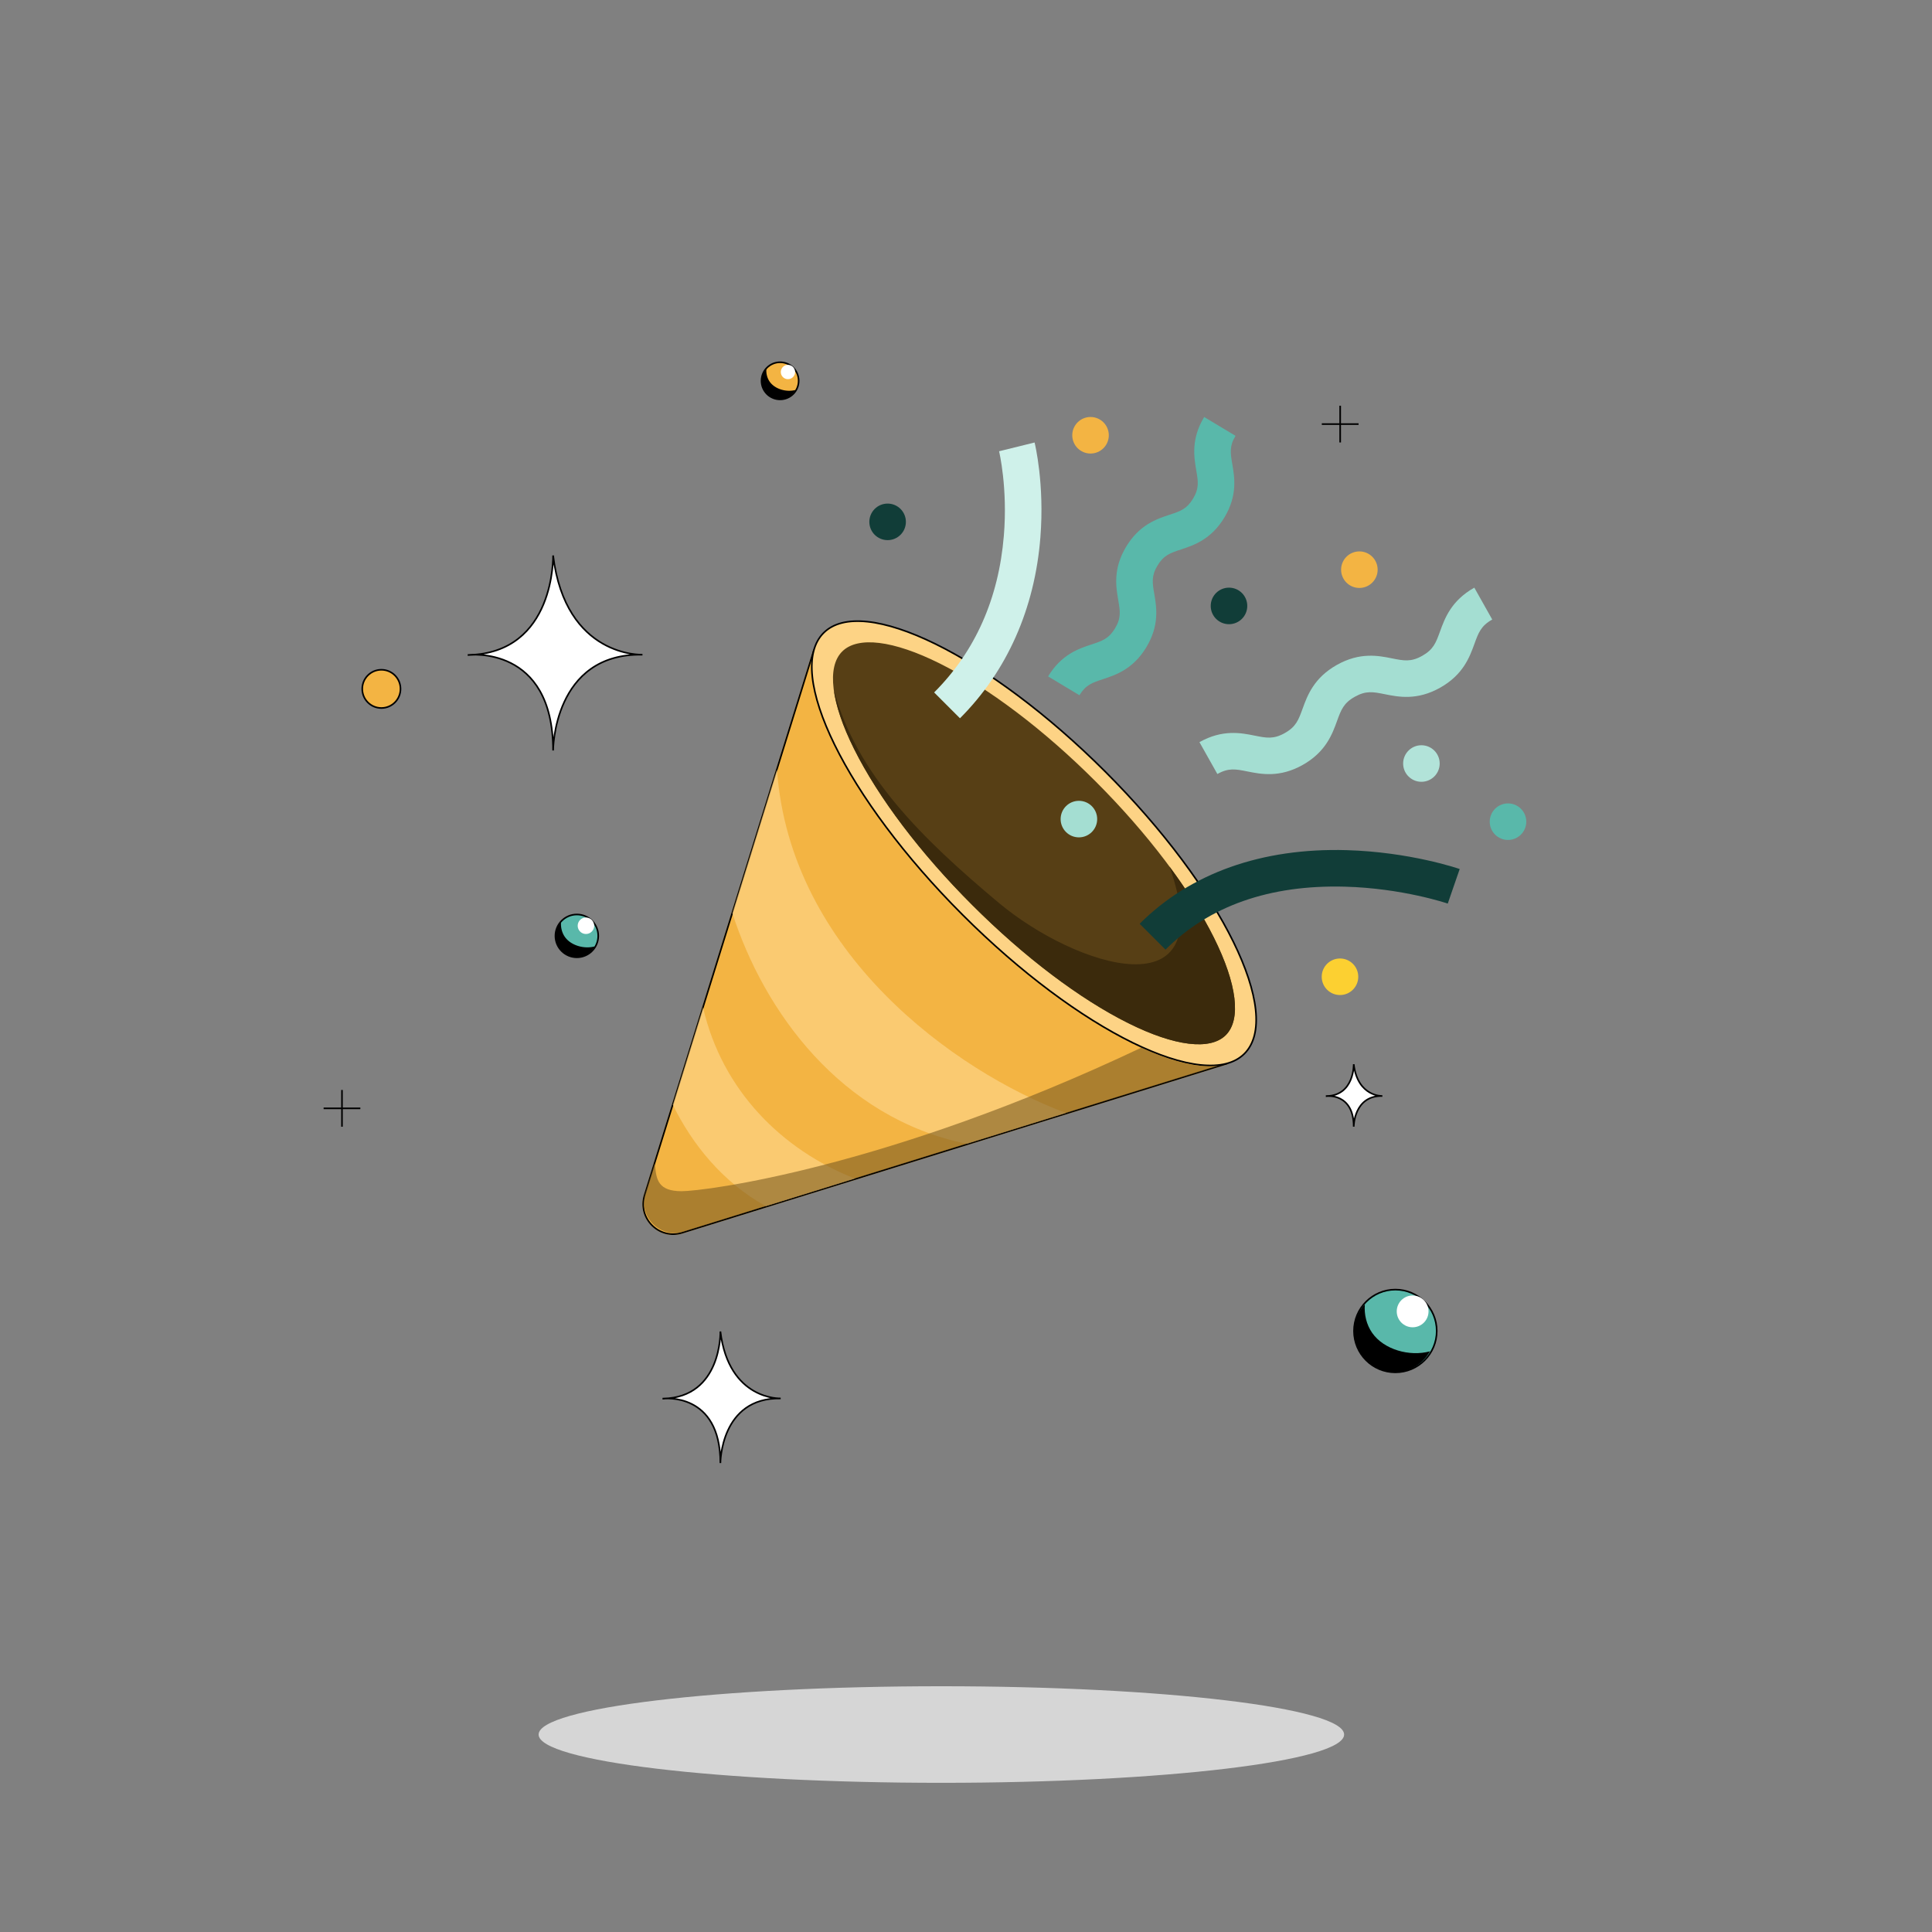 <svg xmlns="http://www.w3.org/2000/svg" fill="none" viewBox="0 0 1200 1200"><rect x="0" y="0" width="1200" height="1200" fill="#808080" stroke="none"/><path fill="#D6D6D6" d="M584.7 1107.34c138.16 0 250.16-13.43 250.16-29.99s-112-29.99-250.16-29.99-250.16 13.43-250.16 29.99 112 29.99 250.16 29.99"/><path fill="#F3B443" d="M762.865 660.88 423.82 766.168c-14.702 4.56-28.494-9.231-23.934-23.931l105.3-339.007z"/><path stroke="#000" d="m400.364 742.385 105.054-338.216 256.508 256.479L423.672 765.69c-14.318 4.441-27.749-8.989-23.308-23.305Z"/><path fill="#FDD385" stroke="#000" d="M686.624 479.408c36.158 36.155 63.874 73.876 79.46 105.623 7.795 15.875 12.543 30.231 13.813 42.134 1.27 11.909-.949 21.279-6.976 27.305-6.027 6.027-15.398 8.245-27.308 6.975-11.904-1.269-26.262-6.017-42.139-13.811-31.75-15.585-69.476-43.297-105.634-79.452s-63.874-73.875-79.46-105.622c-7.795-15.875-12.543-30.231-13.813-42.134-1.27-11.909.949-21.279 6.976-27.305 6.027-6.027 15.398-8.245 27.308-6.975 11.904 1.269 26.262 6.017 42.139 13.811 31.75 15.585 69.475 43.297 105.634 79.451Z"/><path fill="#573F15" d="M761.379 642.918c-9.675 9.663-31.734 6.967-60.561-7.4-30.303-15.111-64.733-41.172-96.944-73.38-32.212-32.197-58.265-66.623-73.377-96.934-14.369-28.812-17.077-50.88-7.412-60.543 9.664-9.663 31.734-6.956 60.561 7.411 30.303 15.111 64.733 41.161 96.944 73.369 32.212 32.208 58.265 66.634 73.377 96.933 14.369 28.813 17.077 50.88 7.412 60.544"/><path fill="#3B2A0C" d="M700.818 635.518c28.827 14.367 50.885 17.063 60.561 7.4 9.664-9.664 6.957-31.731-7.412-60.544-6.999-14.031-16.344-28.949-27.561-44.12 32.506 91.813-58.371 62.427-106.044 22.519-47.584-39.833-88.547-79.828-102.525-132.551 1.336 10.241 5.584 22.794 12.66 36.982 15.112 30.311 41.165 64.737 73.376 96.934 32.212 32.208 66.642 58.269 96.945 73.38"/><path fill="#CFF1EA" d="m596.261 446.144-16.055-16.054c25.498-25.496 40.067-58.258 43.307-97.366 2.463-29.756-2.907-52.212-2.963-52.434l22.048-5.447c.255 1.032 6.236 25.651 3.606 58.912-3.495 44.346-20.772 83.21-49.954 112.389z"/><path fill="#113D38" d="m723.909 589.83-16.056-16.054c31.435-31.431 75.918-47.252 128.634-45.732 39.135 1.132 68.906 11.295 70.159 11.727l-7.423 21.457 3.717-10.728-3.706 10.728c-.277-.1-28.239-9.574-64.023-10.506-46.691-1.221-84.128 11.937-111.302 39.108"/><path fill="#59B8AA" d="M651 420.138c8.233-13.68 19.051-17.252 26.952-19.859 6.69-2.208 10.718-3.539 14.613-9.996 3.883-6.458 3.173-10.651 1.986-17.597-1.398-8.198-3.318-19.426 4.915-33.106s19.052-17.252 26.952-19.859c6.691-2.208 10.719-3.539 14.613-10.008 3.884-6.468 3.174-10.65 1.987-17.596-1.399-8.199-3.318-19.437 4.915-33.117l19.462 11.705c-3.883 6.468-3.173 10.651-1.986 17.596 1.398 8.199 3.318 19.438-4.915 33.117-8.234 13.68-19.052 17.252-26.952 19.86-6.691 2.207-10.719 3.539-14.614 10.007-3.883 6.457-3.173 10.651-1.986 17.585 1.398 8.199 3.318 19.427-4.915 33.106s-19.052 17.252-26.952 19.86c-6.691 2.207-10.719 3.539-14.613 9.996L651 420.127z"/><path fill="#A4DED2" d="M756.129 480.75 745 460.957c14.347-8.054 25.875-5.747 34.297-4.049 7.301 1.464 11.695 2.352 18.697-1.587 7.001-3.927 8.532-8.154 11.073-15.144 2.929-8.077 6.946-19.127 21.293-27.193s25.876-5.747 34.297-4.049c7.301 1.464 11.706 2.352 18.697-1.587 7.001-3.938 8.533-8.154 11.073-15.155 2.93-8.077 6.946-19.138 21.293-27.193l11.13 19.793c-7.002 3.938-8.533 8.154-11.074 15.155-2.929 8.077-6.946 19.138-21.293 27.193s-25.876 5.747-34.297 4.049c-7.301-1.464-11.706-2.352-18.697 1.587-7.001 3.927-8.533 8.155-11.073 15.144-2.93 8.077-6.946 19.127-21.293 27.193-14.336 8.055-25.876 5.736-34.298 4.05-7.301-1.465-11.695-2.353-18.696 1.586"/><path fill="#B2E3D9" d="M882.867 485.585c6.269 0 11.351-5.081 11.351-11.35s-5.082-11.349-11.351-11.349-11.351 5.081-11.351 11.349c0 6.269 5.082 11.35 11.351 11.35"/><path fill="#FCD031" d="M832.292 618.033c6.269 0 11.351-5.082 11.351-11.35s-5.082-11.35-11.351-11.35-11.351 5.082-11.351 11.35 5.082 11.35 11.351 11.35"/><path fill="#59B8AA" d="M936.649 521.709c6.269 0 11.351-5.081 11.351-11.349 0-6.269-5.082-11.35-11.351-11.35s-11.351 5.081-11.351 11.35 5.082 11.349 11.351 11.349"/><path fill="#F3B443" d="M844.331 365.187c6.269 0 11.351-5.082 11.351-11.35 0-6.269-5.082-11.35-11.351-11.35s-11.351 5.081-11.351 11.35 5.082 11.35 11.351 11.35M677.351 281.7c6.269 0 11.351-5.082 11.351-11.35 0-6.269-5.082-11.35-11.351-11.35S666 264.081 666 270.35s5.082 11.35 11.351 11.35"/><path fill="#113D38" d="M763.351 387.7c6.269 0 11.351-5.082 11.351-11.35 0-6.269-5.082-11.35-11.351-11.35S752 370.081 752 376.35s5.082 11.35 11.351 11.35"/><path fill="#A4DED2" d="M670.127 520.101c6.269 0 11.351-5.082 11.351-11.35 0-6.269-5.082-11.35-11.351-11.35s-11.351 5.081-11.351 11.35 5.082 11.35 11.351 11.35"/><path fill="#113D38" d="M551.313 335.486c6.269 0 11.351-5.081 11.351-11.35s-5.082-11.349-11.351-11.349-11.351 5.081-11.351 11.349c0 6.269 5.082 11.35 11.351 11.35"/><g fill="#FDD385" opacity=".7"><path d="m482.594 478-27.7 89.18c19.612 60.828 67.056 127.086 145.546 143.267l61.656-19.147c-68.985-25.768-171.478-99.635-179.502-213.3M436.681 625.816l-18.765 60.412c12.034 24.563 31.13 48.247 57.778 62.958l55.268-17.163c-45.244-17.819-82.402-54.677-94.281-106.207"/></g><g fill="#7C5C22" opacity=".6"><path d="m760 661-1.422.441c.958-.24 1.422-.441 1.422-.441M709.05 650.668c29.545 13.921 45.017 11.906 49.528 10.773L424.82 764.985c-14.702 4.559-28.494-9.231-23.933-23.931l5.558-17.895.213-.478c.101.74.188 1.488.275 2.237.871 7.473 1.744 14.96 16.368 14.96 14.287 0 127.581-14.279 285.749-89.21"/></g><path fill="#59B8AA" stroke="#000" stroke-miterlimit="10" d="M866.69 852.38c14.188 0 25.69-11.502 25.69-25.69S880.878 801 866.69 801 841 812.502 841 826.69s11.502 25.69 25.69 25.69Z"/><path fill="#000" d="M852.311 827.917c-3.561-5.087-5.117-11.551-4.578-17.775-4.174 4.488-6.733 10.473-6.733 17.087 0 13.884 11.267 25.151 25.151 25.151 9.501 0 17.745-5.282 22.01-13.047-12.718 3.441-28.623-1.077-35.85-11.416"/><path fill="#fff" d="M877.418 824.401c5.454 0 9.875-4.422 9.875-9.875s-4.421-9.875-9.875-9.875-9.875 4.421-9.875 9.875 4.421 9.875 9.875 9.875"/><path fill="#59B8AA" stroke="#000" stroke-miterlimit="10" d="M358.29 594.58c7.34 0 13.29-5.95 13.29-13.29S365.63 568 358.29 568 345 573.95 345 581.29s5.95 13.29 13.29 13.29Z"/><path fill="#000" d="M350.852 581.925c-1.843-2.632-2.648-5.976-2.369-9.196a12.93 12.93 0 0 0-3.483 8.84c0 7.183 5.828 13.011 13.011 13.011 4.915 0 9.18-2.732 11.386-6.75-6.579 1.781-14.807-.557-18.545-5.905"/><path fill="#fff" d="M363.84 580.106a5.109 5.109 0 1 0 0-10.216 5.109 5.109 0 0 0 0 10.216"/><path fill="#F3B443" stroke="#000" stroke-miterlimit="10" d="M484.53 248.06c6.368 0 11.53-5.162 11.53-11.53S490.898 225 484.53 225 473 230.162 473 236.53s5.162 11.53 11.53 11.53Z"/><path fill="#000" d="M478.077 237.081c-1.599-2.284-2.297-5.185-2.055-7.978a11.2 11.2 0 0 0-3.022 7.669c0 6.231 5.057 11.288 11.288 11.288 4.264 0 7.964-2.371 9.878-5.856-5.708 1.545-12.846-.483-16.089-5.123"/><path fill="#fff" d="M489.345 235.503a4.433 4.433 0 1 0-.001-8.865 4.433 4.433 0 0 0 .001 8.865"/><path stroke="#000" stroke-miterlimit="10" d="M832.41 252v22.82M843.83 263.41H821M212.41 677v22.82M223.82 688.41H201"/><path fill="#F3B443" stroke="#000" stroke-miterlimit="10" d="M236.88 439.76c6.561 0 11.88-5.319 11.88-11.88S243.441 416 236.88 416 225 421.319 225 427.88s5.319 11.88 11.88 11.88Z"/><path fill="#fff" stroke="#000" stroke-miterlimit="10" d="M291 406.81s52.54-6.43 52.54 59.35c0 0 0-60.58 55.49-59.52 0 0-47.74 2-55.49-61.64 0 0 1.48 60.58-52.54 61.81ZM824 680.8s16.82-2.06 16.82 19c0 0 0-19.4 17.77-19.06 0 0-15.29.64-17.77-19.74 0 0 .47 19.4-16.82 19.79zM412 868.71s35.45-4.34 35.45 40.04c0 0 0-40.87 37.44-40.16 0 0-32.21 1.35-37.44-41.59 0 0 1 40.87-35.45 41.7z"/></svg>